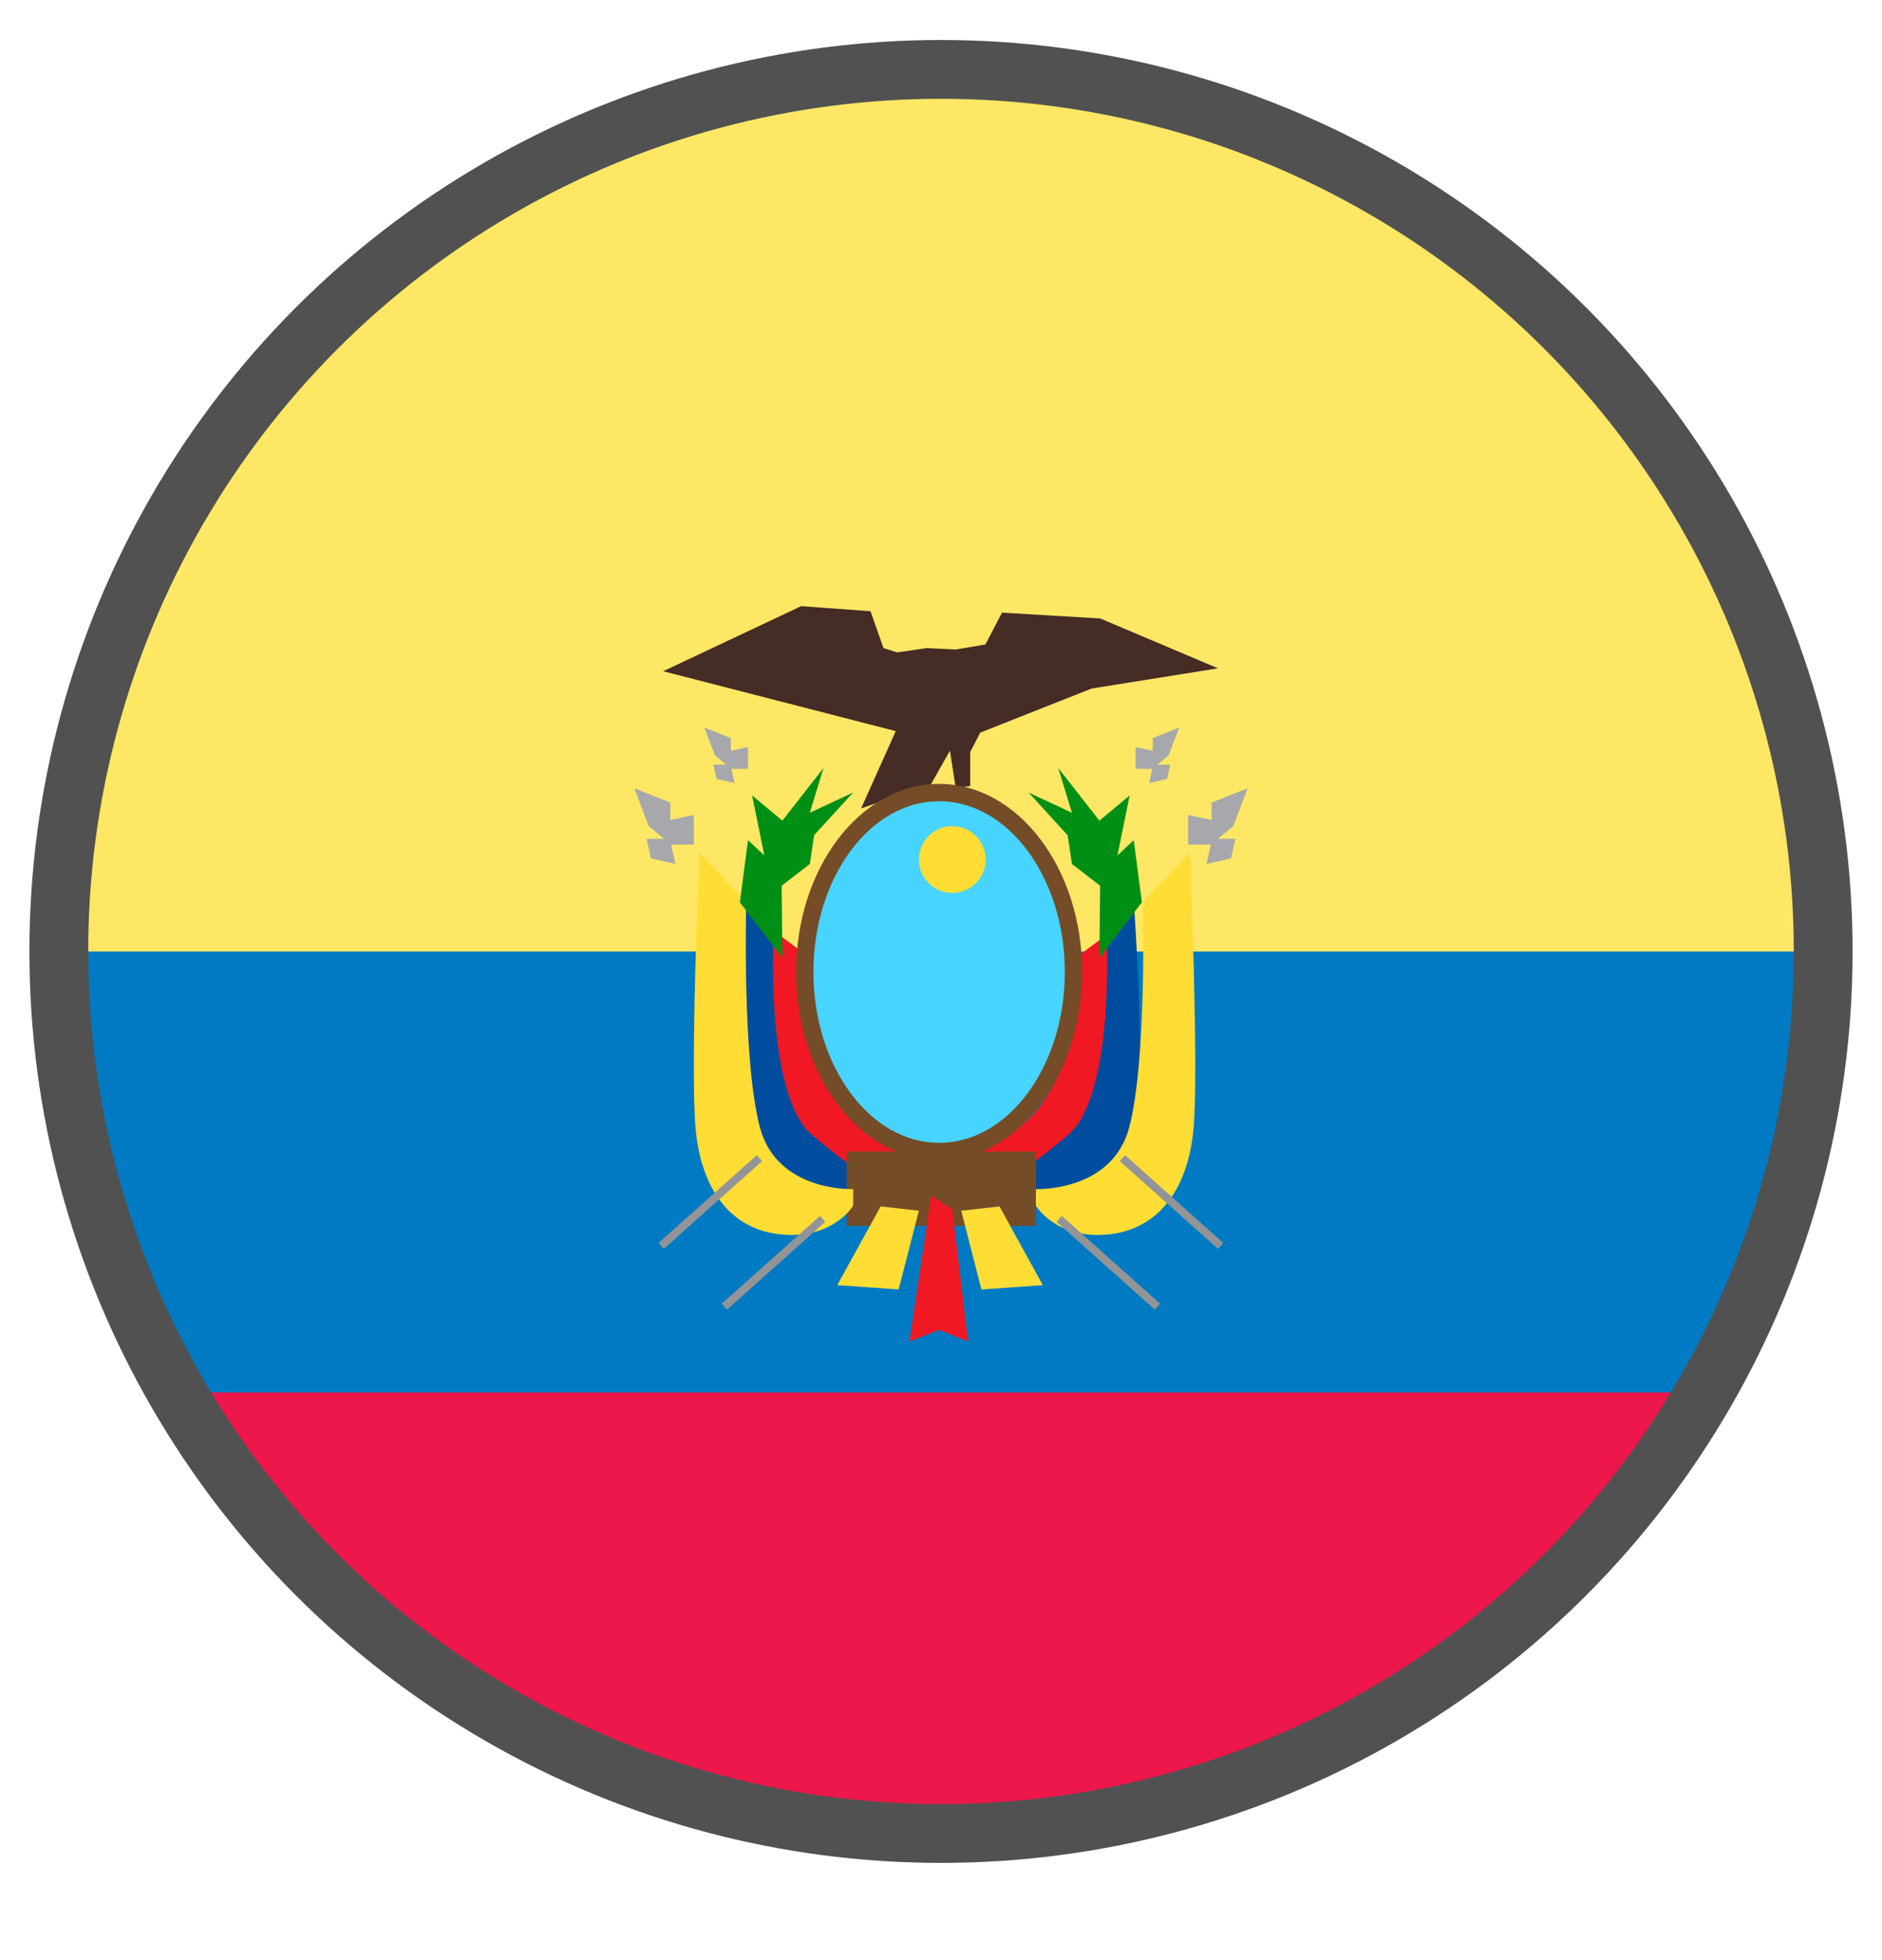 <?xml version="1.0" encoding="UTF-8" standalone="no"?><!DOCTYPE svg PUBLIC "-//W3C//DTD SVG 1.1//EN" "http://www.w3.org/Graphics/SVG/1.1/DTD/svg11.dtd"><svg width="100%" height="100%" viewBox="0 0 24 25" version="1.1" xmlns="http://www.w3.org/2000/svg" xmlns:xlink="http://www.w3.org/1999/xlink" xml:space="preserve" xmlns:serif="http://www.serif.com/" style="fill-rule:evenodd;clip-rule:evenodd;stroke-linecap:square;stroke-miterlimit:1.5;"><path d="M21.688,17.76c-1.9,3.367 -5.532,5.625 -9.688,5.625c-4.156,0 -7.788,-2.258 -9.688,-5.625l19.376,0Z" style="fill:#ed174c;"/><path d="M23.25,12.135c-0.015,2.068 -0.574,3.999 -1.562,5.625l-19.376,0c-1.011,-1.646 -1.562,-3.572 -1.562,-5.625l22.5,0Z" style="fill:#007ac2;"/><path d="M12,0.885c6.226,0.045 11.205,5.024 11.25,11.25l-22.5,0c0,-6.181 4.996,-11.205 11.25,-11.25Z" style="fill:#ffe766;"/><circle cx="12" cy="12.135" r="11.25" style="fill:none;stroke:#515151;stroke-width:0.75px;"/><g id="Layer-1" serif:id="Layer 1"></g><g id="Layer-11" serif:id="Layer 1"><path d="M10.217,7.731l-1.76,0.83l2.966,0.764l-0.442,0.986l0.894,-0.313l0.239,-0.424l0.074,0.479l0.184,-0.028l0,-0.433l0.129,-0.248l1.419,-0.562l1.612,-0.258l-1.502,-0.636l-1.252,-0.074l-0.212,0.406l-0.378,0.064l-0.369,-0.018l-0.377,0.055l-0.175,-0.055l-0.166,-0.47l-0.884,-0.065Z" style="fill:#452c25;fill-rule:nonzero;"/><path d="M8.273,10.537l0.195,0.161l-0.223,0l0.056,0.249l0.313,0.073l-0.056,-0.248l0.29,0l0,-0.378l-0.299,0.064l0,-0.221l-0.46,-0.184l0.184,0.484Z" style="fill:#a6a8ab;fill-rule:nonzero;"/><path d="M8.982,9.279l0.338,0.135l0,0.162l0.219,-0.047l0,0.277l-0.212,0l0.04,0.182l-0.229,-0.054l-0.041,-0.182l0.163,0l-0.143,-0.118l-0.135,-0.355Z" style="fill:#a6a8ab;fill-rule:nonzero;"/><path d="M15.038,9.279l-0.338,0.135l0,0.162l-0.218,-0.047l0,0.277l0.212,0l-0.041,0.182l0.23,-0.054l0.04,-0.182l-0.163,0l0.143,-0.118l0.135,-0.355Z" style="fill:#a6a8ab;fill-rule:nonzero;"/><path d="M15.451,10.237l0,0.221l-0.299,-0.064l0,0.378l0.29,0l-0.056,0.248l0.313,-0.073l0.056,-0.249l-0.223,0l0.195,-0.161l0.184,-0.484l-0.46,0.184Z" style="fill:#a6a8ab;fill-rule:nonzero;"/><path d="M9.864,11.868l0.367,0.276c0,0 -0.199,2.542 1.763,2.542c1.963,0 1.695,-2.45 1.695,-2.45l0.423,-0.313c0,0 0.628,1.87 -0.137,2.487c-0.765,0.617 -1.4,0.737 -2.128,0.682c-0.728,-0.055 -1.253,0.064 -1.667,-0.498c-0.415,-0.561 -0.507,-1.538 -0.488,-2.132c0.018,-0.594 0.172,-0.594 0.172,-0.594" style="fill:#f01823;fill-rule:nonzero;"/><path d="M9.516,11.508l0.348,0.415c0,0 -0.108,2.045 0.491,2.552c0.599,0.506 0.672,0.479 0.672,0.479l0,0.294c0,0 -1.326,-0.009 -1.511,-0.608c-0.184,-0.598 0,-3.132 0,-3.132" style="fill:#004d9f;fill-rule:nonzero;"/><path d="M14.459,11.508l-0.347,0.415c0,0 0.108,2.045 -0.491,2.552c-0.599,0.506 -0.673,0.479 -0.673,0.479l0,0.294c0,0 1.327,-0.009 1.511,-0.608c0.184,-0.598 0,-3.132 0,-3.132" style="fill:#004d9f;fill-rule:nonzero;"/><rect x="10.797" y="14.686" width="2.414" height="0.949" style="fill:#754c28;"/><path d="M8.918,10.873c0,0 -0.12,2.773 -0.046,3.537c0.073,0.765 0.451,1.281 1.105,1.336c0.654,0.055 0.903,-0.369 0.903,-0.369l0,-0.211c0,0 -0.967,0.041 -1.188,-0.783c-0.231,-0.86 -0.176,-2.875 -0.176,-2.875l-0.598,-0.635Z" style="fill:#ffdd35;fill-rule:nonzero;"/><path d="M15.173,10.873c0,0 0.119,2.773 0.046,3.537c-0.074,0.765 -0.452,1.281 -1.106,1.336c-0.654,0.055 -0.903,-0.369 -0.903,-0.369l0,-0.211c0,0 0.968,0.041 1.189,-0.783c0.23,-0.86 0.175,-2.875 0.175,-2.875l0.599,-0.635Z" style="fill:#ffdd35;fill-rule:nonzero;"/><path d="M9.435,11.508l0.104,-0.792l0.208,0.194l-0.156,-0.765l0.386,0.322l0.525,-0.672l-0.175,0.571l0.553,-0.258l-0.498,0.544l-0.055,0.368l-0.359,0.277l0.009,0.921l-0.542,-0.71Z" style="fill:#008f15;fill-rule:nonzero;"/><path d="M14.562,11.508l-0.104,-0.792l-0.208,0.194l0.156,-0.765l-0.386,0.322l-0.525,-0.672l0.175,0.571l-0.553,-0.258l0.497,0.544l0.056,0.368l0.359,0.277l-0.009,0.921l0.542,-0.71Z" style="fill:#008f15;fill-rule:nonzero;"/><path d="M13.689,12.397c0,1.264 -0.767,2.289 -1.713,2.289c-0.946,0 -1.713,-1.025 -1.713,-2.289c0,-1.264 0.767,-2.289 1.713,-2.289c0.946,0 1.713,1.025 1.713,2.289" style="fill:#47d4ff;fill-rule:nonzero;"/><path d="M11.976,10.219c-0.884,0 -1.603,0.977 -1.603,2.178c0,1.202 0.719,2.179 1.603,2.179c0.884,0 1.603,-0.977 1.603,-2.179c0,-1.201 -0.719,-2.178 -1.603,-2.178m0,4.578c-1.006,0 -1.824,-1.077 -1.824,-2.4c0,-1.323 0.818,-2.399 1.824,-2.399c1.006,0 1.824,1.076 1.824,2.399c0,1.323 -0.818,2.4 -1.824,2.4" style="fill:#754c28;fill-rule:nonzero;"/><path d="M12.57,10.963c0,0.235 -0.191,0.426 -0.426,0.426c-0.235,0 -0.426,-0.191 -0.426,-0.426c0,-0.236 0.191,-0.426 0.426,-0.426c0.235,0 0.426,0.19 0.426,0.426" style="fill:#ffdd35;fill-rule:nonzero;"/><path d="M11.23,15.387l-0.553,1.004l0.783,0.055l0.258,-1.004l-0.488,-0.055Z" style="fill:#ffdd35;fill-rule:nonzero;"/><path d="M12.746,15.387l0.552,1.004l-0.783,0.055l-0.257,-1.004l0.488,-0.055Z" style="fill:#ffdd35;fill-rule:nonzero;"/><path d="M11.875,15.248l-0.277,1.861l0.378,-0.147l0.369,0.147l-0.201,-1.686l-0.269,-0.175Z" style="fill:#f01823;fill-rule:nonzero;"/><path d="M8.398,15.853l1.253,-1.12l0.068,0.076l-1.254,1.12l-0.067,-0.076Z" style="fill:#929497;"/><path d="M9.203,16.628l1.254,-1.12l0.067,0.076l-1.253,1.12l-0.068,-0.076Z" style="fill:#929497;"/><path d="M15.533,15.929l-1.254,-1.12l0.068,-0.076l1.253,1.12l-0.067,0.076Z" style="fill:#929497;"/><path d="M14.727,16.704l-1.253,-1.12l0.067,-0.076l1.254,1.12l-0.068,0.076Z" style="fill:#929497;"/></g></svg>